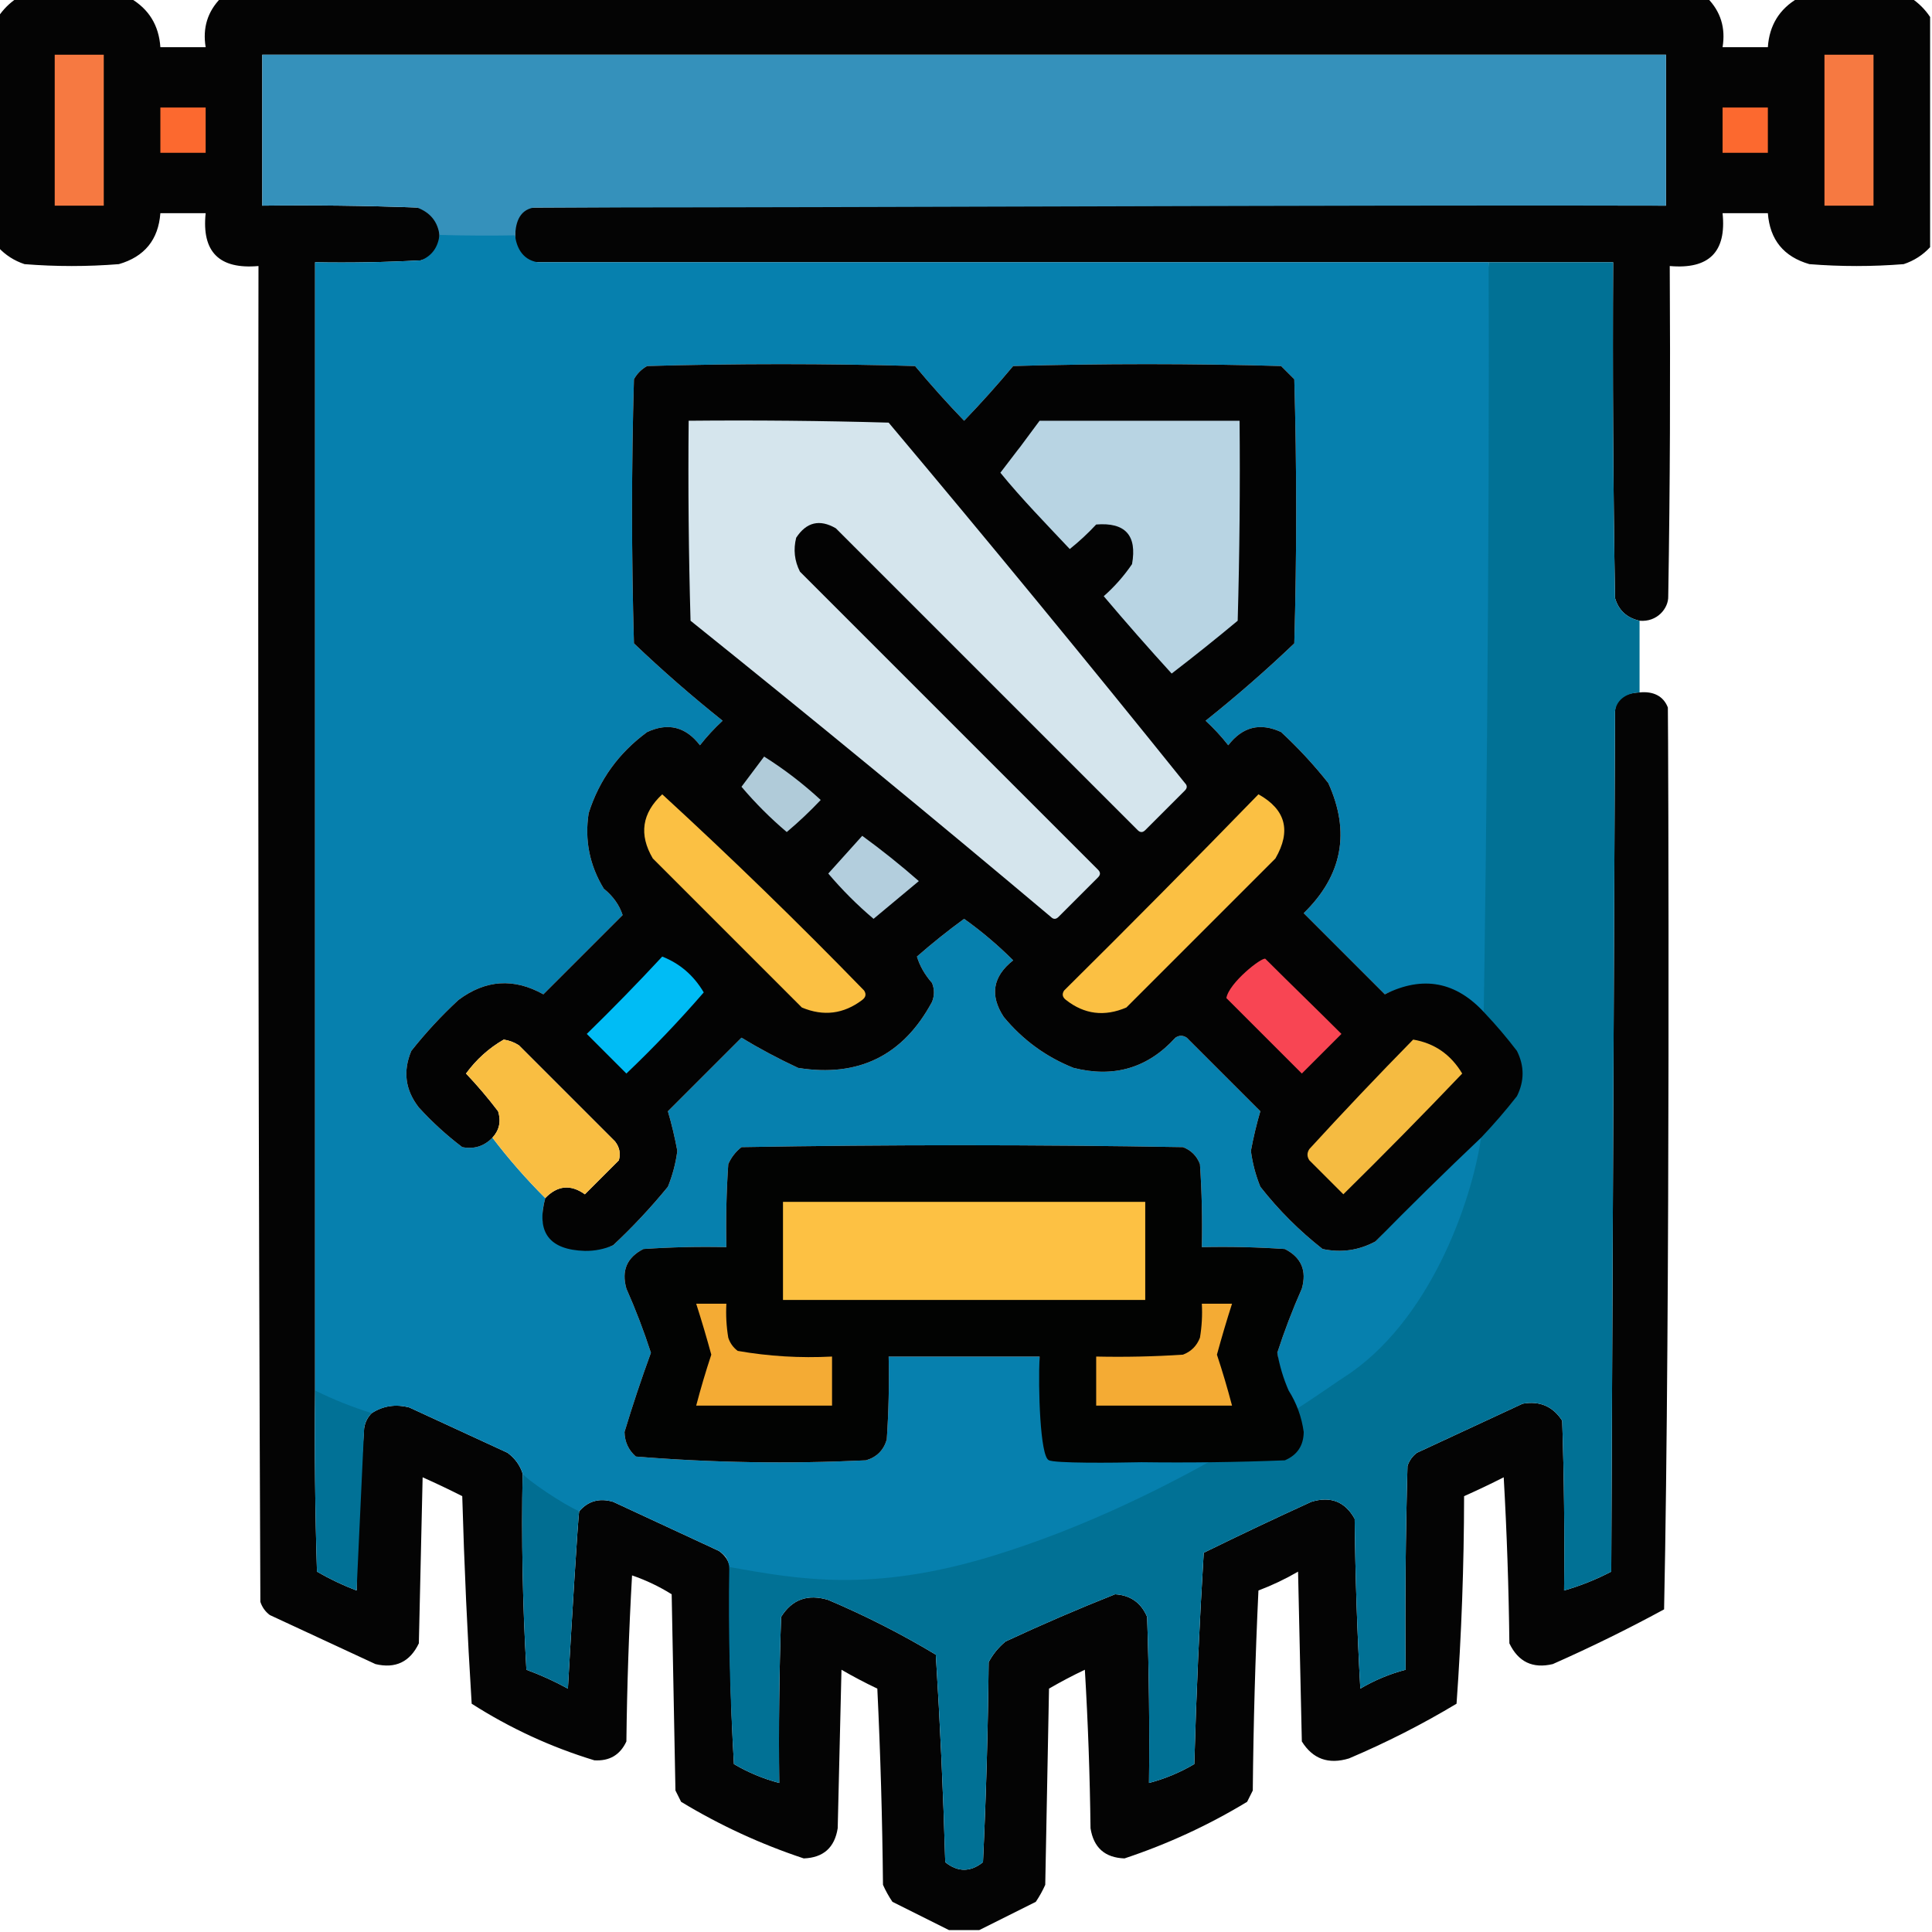 <svg xmlns="http://www.w3.org/2000/svg" version="1.1" width="512px" height="512px" style="shape-rendering:geometricPrecision; text-rendering:geometricPrecision; image-rendering:optimizeQuality; fill-rule:evenodd; clip-rule:evenodd" xmlns:xlink="http://www.w3.org/1999/xlink">
<g><path style="opacity:0.983" fill="#000000" d="M 4.5 -0.5 C 14.5 -0.5 24.5 -0.5 34.5 -0.5 C 39.442 2.376 42.109 6.709 42.5 12.5 C 46.5 12.5 50.5 12.5 54.5 12.5 C 53.664 7.406 54.998 3.073 58.5 -0.5 C 189.833 -0.5 321.167 -0.5 452.5 -0.5 C 456.002 3.073 457.336 7.406 456.5 12.5 C 460.5 12.5 464.5 12.5 468.5 12.5 C 468.891 6.709 471.558 2.376 476.5 -0.5 C 486.5 -0.5 496.5 -0.5 506.5 -0.5 C 508.5 0.833 510.167 2.5 511.5 4.5 C 511.5 24.833 511.5 45.167 511.5 65.5 C 509.567 67.596 507.233 69.096 504.5 70 C 496.167 70.667 487.833 70.667 479.5 70 C 472.697 68.033 469.031 63.533 468.5 56.5 C 464.5 56.5 460.5 56.5 456.5 56.5 C 457.573 66.76 452.906 71.427 442.5 70.5 C 442.667 100.502 442.6 128.01 442.1 158.008 C 442.193 161.164 439.205 164.925 434.5 164.5 C 431.114 163.739 428.947 161.739 428 158.5 C 427.5 128.835 427.333 99.169 427.5 69.5 C 332.5 69.5 237.5 69.5 142.5 69.5 C 137.534 69.695 136.5 69.676 136.5 62.144 C 136.5 54.612 138.165 55.054 141.5 55 C 241.499 54.5 341.499 54.333 441.5 54.5 C 441.5 41.167 441.5 27.833 441.5 14.5 C 317.5 14.5 193.5 14.5 69.5 14.5 C 69.5 27.833 69.5 41.167 69.5 54.5 C 83.171 54.333 96.837 54.5 110.5 55 C 115.624 54.975 116.5 54.961 116.5 62.5 C 116.5 70.039 114.493 67.842 111.5 69 C 102.173 69.5 92.839 69.667 83.5 69.5 C 83.5 169.167 83.5 268.833 83.5 368.5 C 83.333 384.503 83.5 400.503 84 416.5 C 87.384 418.459 90.884 420.125 94.5 421.5 C 94.56 422.043 94.329 407.809 96.5 378.5 C 96.733 376.938 97.4 375.605 98.5 374.5 C 101.518 372.537 104.851 372.037 108.5 373 C 117.167 377 125.833 381 134.5 385 C 136.464 386.451 137.797 388.284 138.5 390.5 C 138.167 407.846 138.5 425.179 139.5 442.5 C 143.286 443.893 146.952 445.559 150.5 447.5 C 151.333 432.511 153.217 401.289 153.5 400.5 C 155.858 397.764 158.858 396.93 162.5 398 C 171.833 402.333 181.167 406.667 190.5 411 C 192.141 412.129 193.141 413.629 193.5 415.5 C 193.167 432.846 193.5 450.179 194.5 467.5 C 198.303 469.738 202.303 471.404 206.5 472.5 C 206.333 457.83 206.5 443.163 207 428.5 C 209.897 423.845 214.063 422.345 219.5 424 C 229.39 428.195 238.89 433.028 248 438.5 C 249.142 456.752 249.975 475.086 250.5 493.5 C 253.833 496.167 257.167 496.167 260.5 493.5 C 261.333 475.843 261.833 458.176 262 440.5 C 263.122 438.376 264.622 436.543 266.5 435 C 276.066 430.536 285.733 426.369 295.5 422.5 C 299.571 422.736 302.404 424.736 304 428.5 C 304.5 443.163 304.667 457.83 304.5 472.5 C 308.697 471.404 312.697 469.738 316.5 467.5 C 317.024 448.752 317.858 430.086 319 411.5 C 328.424 406.872 337.924 402.372 347.5 398 C 352.625 396.431 356.459 397.931 359 402.5 C 359.167 417.511 359.667 432.511 360.5 447.5 C 364.303 445.262 368.303 443.596 372.5 442.5 C 372.333 424.497 372.5 406.497 373 388.5 C 373.465 387.069 374.299 385.903 375.5 385 C 384.833 380.667 394.167 376.333 403.5 372 C 408.026 371.181 411.526 372.681 414 376.5 C 414.5 391.496 414.667 406.496 414.5 421.5 C 418.819 420.259 422.985 418.592 427 416.5 C 427.333 340.5 427.667 264.5 428 188.5 C 428.154 185.183 430.536 183.646 434.5 183.5 C 438.127 183.132 440.838 184.456 442 187.5 C 442.126 195.056 442.661 346.915 441 426.5 C 431.398 431.718 421.564 436.551 411.5 441 C 406.186 442.26 402.353 440.426 400 435.5 C 399.833 420.822 399.333 406.155 398.5 391.5 C 395.025 393.267 391.525 394.933 388 396.5 C 387.974 414.924 387.308 433.257 386 451.5 C 376.89 456.972 367.39 461.805 357.5 466 C 352.063 467.655 347.897 466.155 345 461.5 C 344.667 446.5 344.333 431.5 344 416.5 C 340.646 418.452 337.146 420.119 333.5 421.5 C 332.667 439.157 332.167 456.824 332 474.5 C 331.5 475.5 331 476.5 330.5 477.5 C 320.255 483.705 309.421 488.705 298 492.5 C 292.81 492.31 289.81 489.644 289 484.5 C 288.833 470.488 288.333 456.488 287.5 442.5 C 284.254 444.039 281.088 445.706 278 447.5 C 277.667 464.833 277.333 482.167 277 499.5 C 276.293 501.081 275.46 502.581 274.5 504 C 269.408 506.546 264.408 509.046 259.5 511.5 C 256.833 511.5 254.167 511.5 251.5 511.5 C 246.592 509.046 241.592 506.546 236.5 504 C 235.54 502.581 234.707 501.081 234 499.5 C 233.833 482.157 233.333 464.824 232.5 447.5 C 229.254 445.961 226.088 444.294 223 442.5 C 222.667 456.5 222.333 470.5 222 484.5 C 221.19 489.644 218.19 492.31 213 492.5 C 201.579 488.705 190.745 483.705 180.5 477.5 C 180 476.5 179.5 475.5 179 474.5 C 178.667 457.167 178.333 439.833 178 422.5 C 174.697 420.432 171.197 418.766 167.5 417.5 C 166.667 432.155 166.167 446.822 166 461.5 C 164.336 465.084 161.503 466.751 157.5 466.5 C 145.971 462.985 135.137 457.985 125 451.5 C 123.858 433.248 123.025 414.914 122.5 396.5 C 119.025 394.733 115.525 393.067 112 391.5 C 111.667 406.167 111.333 420.833 111 435.5 C 108.647 440.426 104.814 442.26 99.5 441 C 90.167 436.667 80.833 432.333 71.5 428 C 70.299 427.097 69.465 425.931 69 424.5 C 68.5 306.5 68.333 188.5 68.5 70.5 C 58.094 71.427 53.427 66.76 54.5 56.5 C 50.5 56.5 46.5 56.5 42.5 56.5 C 41.969 63.533 38.303 68.033 31.5 70 C 23.167 70.667 14.833 70.667 6.5 70 C 3.767 69.096 1.433 67.596 -0.5 65.5 C -0.5 45.167 -0.5 24.833 -0.5 4.5 C 0.833 2.5 2.5 0.833 4.5 -0.5 Z" /></g>
<g><path style="opacity:1" fill="#f67941" d="M 14.5,14.5 C 18.833,14.5 23.167,14.5 27.5,14.5C 27.5,27.833 27.5,41.167 27.5,54.5C 23.167,54.5 18.833,54.5 14.5,54.5C 14.5,41.167 14.5,27.833 14.5,14.5 Z" /></g>
<g><path style="opacity:1" fill="#3591bb" d="M 136.5 62.742 C 134.912 62.742 123.441 63.046 116.49 62.48 C 116.052 58.788 114.062 56.308 110.5 55 C 96.837 54.5 83.171 54.333 69.5 54.5 C 69.5 41.167 69.5 27.833 69.5 14.5 C 193.5 14.5 317.5 14.5 441.5 14.5 C 441.5 27.833 441.5 41.167 441.5 54.5 C 341.499 54.333 241.5 55 141.5 55 C 137.26 55.698 136.607 59.653 136.5 62.742 Z" /></g>
<g><path style="opacity:1" fill="#f67941" d="M 483.5,14.5 C 487.833,14.5 492.167,14.5 496.5,14.5C 496.5,27.833 496.5,41.167 496.5,54.5C 492.167,54.5 487.833,54.5 483.5,54.5C 483.5,41.167 483.5,27.833 483.5,14.5 Z" /></g>
<g><path style="opacity:1" fill="#fc692f" d="M 42.5,28.5 C 46.5,28.5 50.5,28.5 54.5,28.5C 54.5,32.5 54.5,36.5 54.5,40.5C 50.5,40.5 46.5,40.5 42.5,40.5C 42.5,36.5 42.5,32.5 42.5,28.5 Z" /></g>
<g><path style="opacity:1" fill="#fc692f" d="M 456.5,28.5 C 460.5,28.5 464.5,28.5 468.5,28.5C 468.5,32.5 468.5,36.5 468.5,40.5C 464.5,40.5 460.5,40.5 456.5,40.5C 456.5,36.5 456.5,32.5 456.5,28.5 Z" /></g>
<g><path style="opacity:1" fill="#0680ae" d="M 136.5 62.366 C 136.79 65.007 138.112 68.807 142.5 69.5 C 394.48 69.5 142.568 69.498 394.489 69.5 C 401.993 130.589 408.169 220.068 396.113 280.52 C 388.524 272.141 377.078 258.454 367 263.5 C 359.833 256.333 352.667 249.167 345.5 242 C 355.752 232.004 357.919 220.504 352 207.5 C 348.201 202.699 344.034 198.199 339.5 194 C 333.943 191.429 329.277 192.595 325.5 197.5 C 323.712 195.209 321.712 193.043 319.5 191 C 327.68 184.482 335.513 177.648 343 170.5 C 343.667 147.167 343.667 123.833 343 100.5 C 341.833 99.333 340.667 98.167 339.5 97 C 315.833 96.333 292.167 96.333 268.5 97 C 264.323 102.008 259.99 106.841 255.5 111.5 C 251.01 106.841 246.677 102.008 242.5 97 C 218.833 96.333 195.167 96.333 171.5 97 C 170 97.833 168.833 99 168 100.5 C 167.333 123.833 167.333 147.167 168 170.5 C 175.487 177.648 183.32 184.482 191.5 191 C 189.288 193.043 187.288 195.209 185.5 197.5 C 181.723 192.595 177.057 191.429 171.5 194 C 163.95 199.535 158.783 206.702 156 215.5 C 154.902 222.642 156.235 229.309 160 235.5 C 162.469 237.502 164.136 239.836 165 242.5 C 158 249.5 151 256.5 144 263.5 C 136.168 259.133 128.668 259.633 121.5 265 C 116.966 269.199 112.799 273.699 109 278.5 C 106.733 283.896 107.4 288.896 111 293.5 C 114.534 297.369 118.367 300.869 122.5 304 C 125.611 304.612 128.277 303.779 130.5 301.5 C 134.772 307.11 139.438 312.443 144.5 317.5 C 142.053 326.559 145.896 329.766 155.343 330.041 C 157.973 330.077 160.13 331.036 162.5 330 C 167.7 325.135 172.533 319.968 177 314.5 C 178.244 311.436 179.077 308.269 179.5 305 C 178.814 301.316 177.981 297.816 177 294.5 C 183.5 288 190 281.5 196.5 275 C 201.194 277.852 206.194 280.519 211.5 283 C 227.514 285.576 239.348 279.743 247 265.5 C 247.667 263.833 247.667 262.167 247 260.5 C 245.081 258.309 243.747 255.976 243 253.5 C 247.022 249.977 251.189 246.643 255.5 243.5 C 260.152 246.821 264.485 250.487 268.5 254.5 C 263.079 258.768 262.246 263.768 266 269.5 C 271.049 275.601 277.216 280.101 284.5 283 C 295.199 285.706 304.199 283.039 311.5 275 C 312.5 274.333 313.5 274.333 314.5 275 C 321 281.5 327.5 288 334 294.5 C 333.019 297.816 332.186 301.316 331.5 305 C 331.923 308.269 332.756 311.436 334 314.5 C 338.833 320.667 344.333 326.167 350.5 331 C 355.44 332.041 360.106 331.374 364.5 329 C 373.702 319.631 386.171 298.967 395.636 290.003 C 411.925 330.748 352.847 380.093 341.274 376.653 C 339.878 373.462 339.104 361.976 338.5 358.5 C 340.366 352.739 342.532 347.072 345 341.5 C 346.361 336.726 344.861 333.226 340.5 331 C 333.174 330.5 325.841 330.334 318.5 330.5 C 318.666 323.159 318.5 315.826 318 308.5 C 317.167 306.333 315.667 304.833 313.5 304 C 274.5 303.333 235.5 303.333 196.5 304 C 194.951 305.214 193.785 306.714 193 308.5 C 192.5 315.826 192.334 323.159 192.5 330.5 C 185.159 330.334 177.826 330.5 170.5 331 C 166.139 333.226 164.639 336.726 166 341.5 C 168.468 347.072 170.634 352.739 172.5 358.5 C 169.969 365.426 167.636 372.426 165.5 379.5 C 165.556 382.111 166.556 384.278 168.5 386 C 188.744 387.643 209.077 387.976 229.5 387 C 232.333 386.167 234.167 384.333 235 381.5 C 235.5 374.174 235.666 366.841 235.5 359.5 C 248.833 359.5 262.167 359.5 275.5 359.5 C 275.094 367.917 277.816 375.108 279.222 383.357 C 280.477 384.068 281.912 385.138 282.991 386.094 C 290.317 386.594 324.291 383.523 331.632 383.357 C 317.149 398.332 267.038 411.249 244.807 420.039 C 230.572 423.92 207.837 420.358 193.406 417.477 C 193.416 413.143 192.141 412.129 190.5 411 C 181.167 406.667 171.833 402.333 162.5 398 C 158.858 396.93 155.858 397.764 153.5 400.5 C 148.032 401.467 139.043 392.339 138.5 390.5 C 137.797 388.284 136.464 386.451 134.5 385 C 125.833 381 117.167 377 108.5 373 C 104.851 372.037 101.476 372.579 98.458 374.542 C 93.436 375.537 88.625 376.439 83.5 368.5 C 83.5 268.833 83.5 169.167 83.5 69.5 C 92.839 69.667 102.173 69.5 111.5 69 C 114.493 67.842 116.122 65.43 116.462 62.255 C 123.591 62.465 130.59 62.467 136.5 62.366 Z" /></g>
<g><path style="opacity:1" fill="#017195" d="M 394.489 69.5 C 394.5 69.5 394.498 69.5 427.5 69.5 C 427.333 99.169 427.5 128.835 428 158.5 C 428.947 161.739 431.114 163.739 434.5 164.5 C 434.5 170.833 434.5 177.167 434.5 183.5 C 430.504 183.658 428.337 185.865 428 188.5 C 427.667 264.5 427.333 340.5 427 416.5 C 422.985 418.592 418.819 420.259 414.5 421.5 C 414.667 406.496 414.5 391.496 414 376.5 C 411.526 372.681 408.026 371.181 403.5 372 C 394.167 376.333 384.833 380.667 375.5 385 C 374.299 385.903 373.465 387.069 373 388.5 C 372.5 406.497 372.333 424.497 372.5 442.5 C 368.303 443.596 364.303 445.262 360.5 447.5 C 359.667 432.511 359.167 417.511 359 402.5 C 356.459 397.931 352.625 396.431 347.5 398 C 337.924 402.372 328.424 406.872 319 411.5 C 317.858 430.086 317.024 448.752 316.5 467.5 C 312.697 469.738 308.697 471.404 304.5 472.5 C 304.667 457.83 304.5 443.163 304 428.5 C 302.404 424.736 299.571 422.736 295.5 422.5 C 285.733 426.369 276.066 430.536 266.5 435 C 264.622 436.543 263.122 438.376 262 440.5 C 261.833 458.176 261.333 475.843 260.5 493.5 C 257.167 496.167 253.833 496.167 250.5 493.5 C 249.975 475.086 249.142 456.752 248 438.5 C 238.89 433.028 229.39 428.195 219.5 424 C 214.063 422.345 209.897 423.845 207 428.5 C 206.5 443.163 206.333 457.83 206.5 472.5 C 202.303 471.404 198.303 469.738 194.5 467.5 C 193.5 450.179 192.936 432.621 193.269 415.275 C 211.315 418.476 230.85 422.177 262.964 412.369 C 311.872 397.432 351.644 367.784 356.023 365.09 C 378.754 350.592 389.951 318.804 392.5 301.5 C 393.761 257.183 394.821 135.669 394.489 69.5 Z" /></g>
<g><path style="opacity:1" fill="#030303" d="M 393.5,268.5 C 396.498,271.667 399.331,275 402,278.5C 404,282.5 404,286.5 402,290.5C 398.998,294.334 395.831,298 392.5,301.5C 383.035,310.464 373.702,319.631 364.5,329C 360.106,331.374 355.44,332.041 350.5,331C 344.333,326.167 338.833,320.667 334,314.5C 332.756,311.436 331.923,308.269 331.5,305C 332.186,301.316 333.019,297.816 334,294.5C 327.5,288 321,281.5 314.5,275C 313.5,274.333 312.5,274.333 311.5,275C 304.199,283.039 295.199,285.706 284.5,283C 277.216,280.101 271.049,275.601 266,269.5C 262.246,263.768 263.079,258.768 268.5,254.5C 264.485,250.487 260.152,246.821 255.5,243.5C 251.189,246.643 247.022,249.977 243,253.5C 243.747,255.976 245.081,258.309 247,260.5C 247.667,262.167 247.667,263.833 247,265.5C 239.348,279.743 227.514,285.576 211.5,283C 206.194,280.519 201.194,277.852 196.5,275C 190,281.5 183.5,288 177,294.5C 177.981,297.816 178.814,301.316 179.5,305C 179.077,308.269 178.244,311.436 177,314.5C 172.533,319.968 167.7,325.135 162.5,330C 160.13,331.036 157.63,331.536 155,331.5C 145.553,331.225 142.053,326.559 144.5,317.5C 147.741,314.145 151.241,313.811 155,316.5C 158,313.5 161,310.5 164,307.5C 164.52,305.711 164.187,304.044 163,302.5C 154.5,294 146,285.5 137.5,277C 136.271,276.219 134.938,275.719 133.5,275.5C 129.572,277.758 126.238,280.758 123.5,284.5C 126.521,287.686 129.354,291.02 132,294.5C 132.833,297.171 132.333,299.504 130.5,301.5C 128.277,303.779 125.611,304.612 122.5,304C 118.367,300.869 114.534,297.369 111,293.5C 107.4,288.896 106.733,283.896 109,278.5C 112.799,273.699 116.966,269.199 121.5,265C 128.668,259.633 136.168,259.133 144,263.5C 151,256.5 158,249.5 165,242.5C 164.136,239.836 162.469,237.502 160,235.5C 156.235,229.309 154.902,222.642 156,215.5C 158.783,206.702 163.95,199.535 171.5,194C 177.057,191.429 181.723,192.595 185.5,197.5C 187.288,195.209 189.288,193.043 191.5,191C 183.32,184.482 175.487,177.648 168,170.5C 167.333,147.167 167.333,123.833 168,100.5C 168.833,99 170,97.833 171.5,97C 195.167,96.333 218.833,96.333 242.5,97C 246.677,102.008 251.01,106.841 255.5,111.5C 259.99,106.841 264.323,102.008 268.5,97C 292.167,96.333 315.833,96.333 339.5,97C 340.667,98.167 341.833,99.333 343,100.5C 343.667,123.833 343.667,147.167 343,170.5C 335.513,177.648 327.68,184.482 319.5,191C 321.712,193.043 323.712,195.209 325.5,197.5C 329.277,192.595 333.943,191.429 339.5,194C 344.034,198.199 348.201,202.699 352,207.5C 357.919,220.504 355.752,232.004 345.5,242C 352.667,249.167 359.833,256.333 367,263.5C 377.078,258.454 385.911,260.121 393.5,268.5 Z" /></g>
<g><path style="opacity:1" fill="#d5e5ed" d="M 182.5,111.5 C 200.17,111.333 217.836,111.5 235.5,112C 262.025,143.557 288.192,175.391 314,207.5C 314.667,208.167 314.667,208.833 314,209.5C 310.5,213 307,216.5 303.5,220C 302.833,220.667 302.167,220.667 301.5,220C 274.833,193.333 248.167,166.667 221.5,140C 217.22,137.523 213.72,138.356 211,142.5C 210.21,145.634 210.543,148.634 212,151.5C 238.333,177.833 264.667,204.167 291,230.5C 291.667,231.167 291.667,231.833 291,232.5C 287.5,236 284,239.5 280.5,243C 279.833,243.667 279.167,243.667 278.5,243C 246.958,216.456 215.124,190.289 183,164.5C 182.5,146.836 182.333,129.17 182.5,111.5 Z" /></g>
<g><path style="opacity:1" fill="#b8d4e3" d="M 275.5 111.5 C 293.167 111.5 310.833 111.5 328.5 111.5 C 328.667 129.17 328.5 146.836 328 164.5 C 322.258 169.287 316.425 173.953 310.5 178.5 C 304.392 171.801 298.392 164.968 292.5 158 C 295.372 155.463 297.872 152.63 300 149.5 C 301.378 141.878 298.211 138.378 290.5 139 C 288.317 141.35 285.984 143.517 283.5 145.5 C 277.441 139.061 270.717 132.172 265.109 125.277 C 275.267 111.927 265.509 124.946 275.5 111.5 Z" /></g>
<g><path style="opacity:1" fill="#b0cbd9" d="M 202.5,200.5 C 207.8,203.831 212.8,207.664 217.5,212C 214.651,215.016 211.651,217.85 208.5,220.5C 204.167,216.833 200.167,212.833 196.5,208.5C 198.509,205.804 200.509,203.137 202.5,200.5 Z" /></g>
<g><path style="opacity:1" fill="#fbc043" d="M 175.5,210.5 C 193.748,227.246 211.582,244.579 229,262.5C 229.617,263.449 229.451,264.282 228.5,265C 223.569,268.733 218.236,269.4 212.5,267C 199.333,253.833 186.167,240.667 173,227.5C 169.277,221.173 170.11,215.506 175.5,210.5 Z" /></g>
<g><path style="opacity:1" fill="#fbc043" d="M 333.5,210.5 C 340.734,214.525 342.234,220.192 338,227.5C 324.833,240.667 311.667,253.833 298.5,267C 292.691,269.488 287.358,268.821 282.5,265C 281.549,264.282 281.383,263.449 282,262.5C 299.368,245.299 316.535,227.965 333.5,210.5 Z" /></g>
<g><path style="opacity:1" fill="#b3cedd" d="M 228.5,221.5 C 233.652,225.251 238.652,229.251 243.5,233.5C 239.5,236.833 235.5,240.167 231.5,243.5C 227.167,239.833 223.167,235.833 219.5,231.5C 222.522,228.147 225.522,224.813 228.5,221.5 Z" /></g>
<g><path style="opacity:1" fill="#00bcf5" d="M 175.5,253.5 C 180.189,255.347 183.856,258.514 186.5,263C 180.044,270.457 173.211,277.624 166,284.5C 162.5,281 159,277.5 155.5,274C 162.369,267.298 169.036,260.465 175.5,253.5 Z" /></g>
<g><path style="opacity:1" fill="#f84553" d="M 325 264.5 C 325.672 260.462 334.385 253.607 335.333 254.09 C 342 260.757 348.833 267.333 355.5 274 C 352 277.5 348.5 281 345 284.5 C 338.333 277.833 331.667 271.167 325 264.5 Z" /></g>
<g><path style="opacity:1" fill="#f9be42" d="M 144.5,317.5 C 139.438,312.443 134.772,307.11 130.5,301.5C 132.333,299.504 132.833,297.171 132,294.5C 129.354,291.02 126.521,287.686 123.5,284.5C 126.238,280.758 129.572,277.758 133.5,275.5C 134.938,275.719 136.271,276.219 137.5,277C 146,285.5 154.5,294 163,302.5C 164.187,304.044 164.52,305.711 164,307.5C 161,310.5 158,313.5 155,316.5C 151.241,313.811 147.741,314.145 144.5,317.5 Z" /></g>
<g><path style="opacity:1" fill="#f5bb41" d="M 374.5,275.5 C 380.134,276.444 384.467,279.444 387.5,284.5C 377.181,295.319 366.681,305.986 356,316.5C 353,313.5 350,310.5 347,307.5C 346.333,306.5 346.333,305.5 347,304.5C 356.006,294.662 365.172,284.995 374.5,275.5 Z" /></g>
<g><path style="opacity:1" fill="#020302" d="M 341.5 368.5 C 343.619 371.855 344.952 375.521 345.5 379.5 C 345.451 383.104 343.784 385.604 340.5 387 C 327.838 387.5 315.171 387.667 302.5 387.5 C 295.159 387.666 279.242 387.827 277.919 386.946 C 275.646 385.856 275.094 367.917 275.5 359.5 C 262.167 359.5 248.833 359.5 235.5 359.5 C 235.666 366.841 235.5 374.174 235 381.5 C 234.167 384.333 232.333 386.167 229.5 387 C 209.077 387.976 188.744 387.643 168.5 386 C 166.556 384.278 165.556 382.111 165.5 379.5 C 167.636 372.426 169.969 365.426 172.5 358.5 C 170.634 352.739 168.468 347.072 166 341.5 C 164.639 336.726 166.139 333.226 170.5 331 C 177.826 330.5 185.159 330.334 192.5 330.5 C 192.334 323.159 192.5 315.826 193 308.5 C 193.785 306.714 194.951 305.214 196.5 304 C 235.5 303.333 274.5 303.333 313.5 304 C 315.667 304.833 317.167 306.333 318 308.5 C 318.5 315.826 318.666 323.159 318.5 330.5 C 325.841 330.334 333.174 330.5 340.5 331 C 344.861 333.226 346.361 336.726 345 341.5 C 342.532 347.072 340.366 352.739 338.5 358.5 C 339.104 361.976 340.104 365.309 341.5 368.5 Z" /></g>
<g><path style="opacity:1" fill="#fdc143" d="M 207.5,318.5 C 239.5,318.5 271.5,318.5 303.5,318.5C 303.5,327.167 303.5,335.833 303.5,344.5C 271.5,344.5 239.5,344.5 207.5,344.5C 207.5,335.833 207.5,327.167 207.5,318.5 Z" /></g>
<g><path style="opacity:1" fill="#f4ab34" d="M 184.5,345.5 C 187.167,345.5 189.833,345.5 192.5,345.5C 192.335,348.518 192.502,351.518 193,354.5C 193.465,355.931 194.299,357.097 195.5,358C 203.723,359.438 212.057,359.938 220.5,359.5C 220.5,363.833 220.5,368.167 220.5,372.5C 208.5,372.5 196.5,372.5 184.5,372.5C 185.691,367.953 187.025,363.453 188.5,359C 187.265,354.462 185.932,349.962 184.5,345.5 Z" /></g>
<g><path style="opacity:1" fill="#f4ab34" d="M 318.5,345.5 C 321.167,345.5 323.833,345.5 326.5,345.5C 325.068,349.962 323.735,354.462 322.5,359C 323.975,363.453 325.309,367.953 326.5,372.5C 314.5,372.5 302.5,372.5 290.5,372.5C 290.5,368.167 290.5,363.833 290.5,359.5C 298.174,359.666 305.841,359.5 313.5,359C 315.667,358.167 317.167,356.667 318,354.5C 318.498,351.518 318.665,348.518 318.5,345.5 Z" /></g>
<g><path style="opacity:1" fill="#017196" d="M 83.5,368.5 C 88.348,370.893 93.348,372.893 98.5,374.5C 97.4,375.605 96.733,376.938 96.5,378.5C 95.833,392.833 95.167,407.167 94.5,421.5C 90.884,420.125 87.384,418.459 84,416.5C 83.5,400.503 83.333,384.503 83.5,368.5 Z" /></g>
<g><path style="opacity:1" fill="#016e92" d="M 138.5 390.5 C 139.234 391.878 149.188 398.679 153.5 400.5 C 153.217 401.289 151.333 432.511 150.5 447.5 C 146.952 445.559 143.286 443.893 139.5 442.5 C 138.5 425.179 138.167 407.846 138.5 390.5 Z" /></g>
</svg>